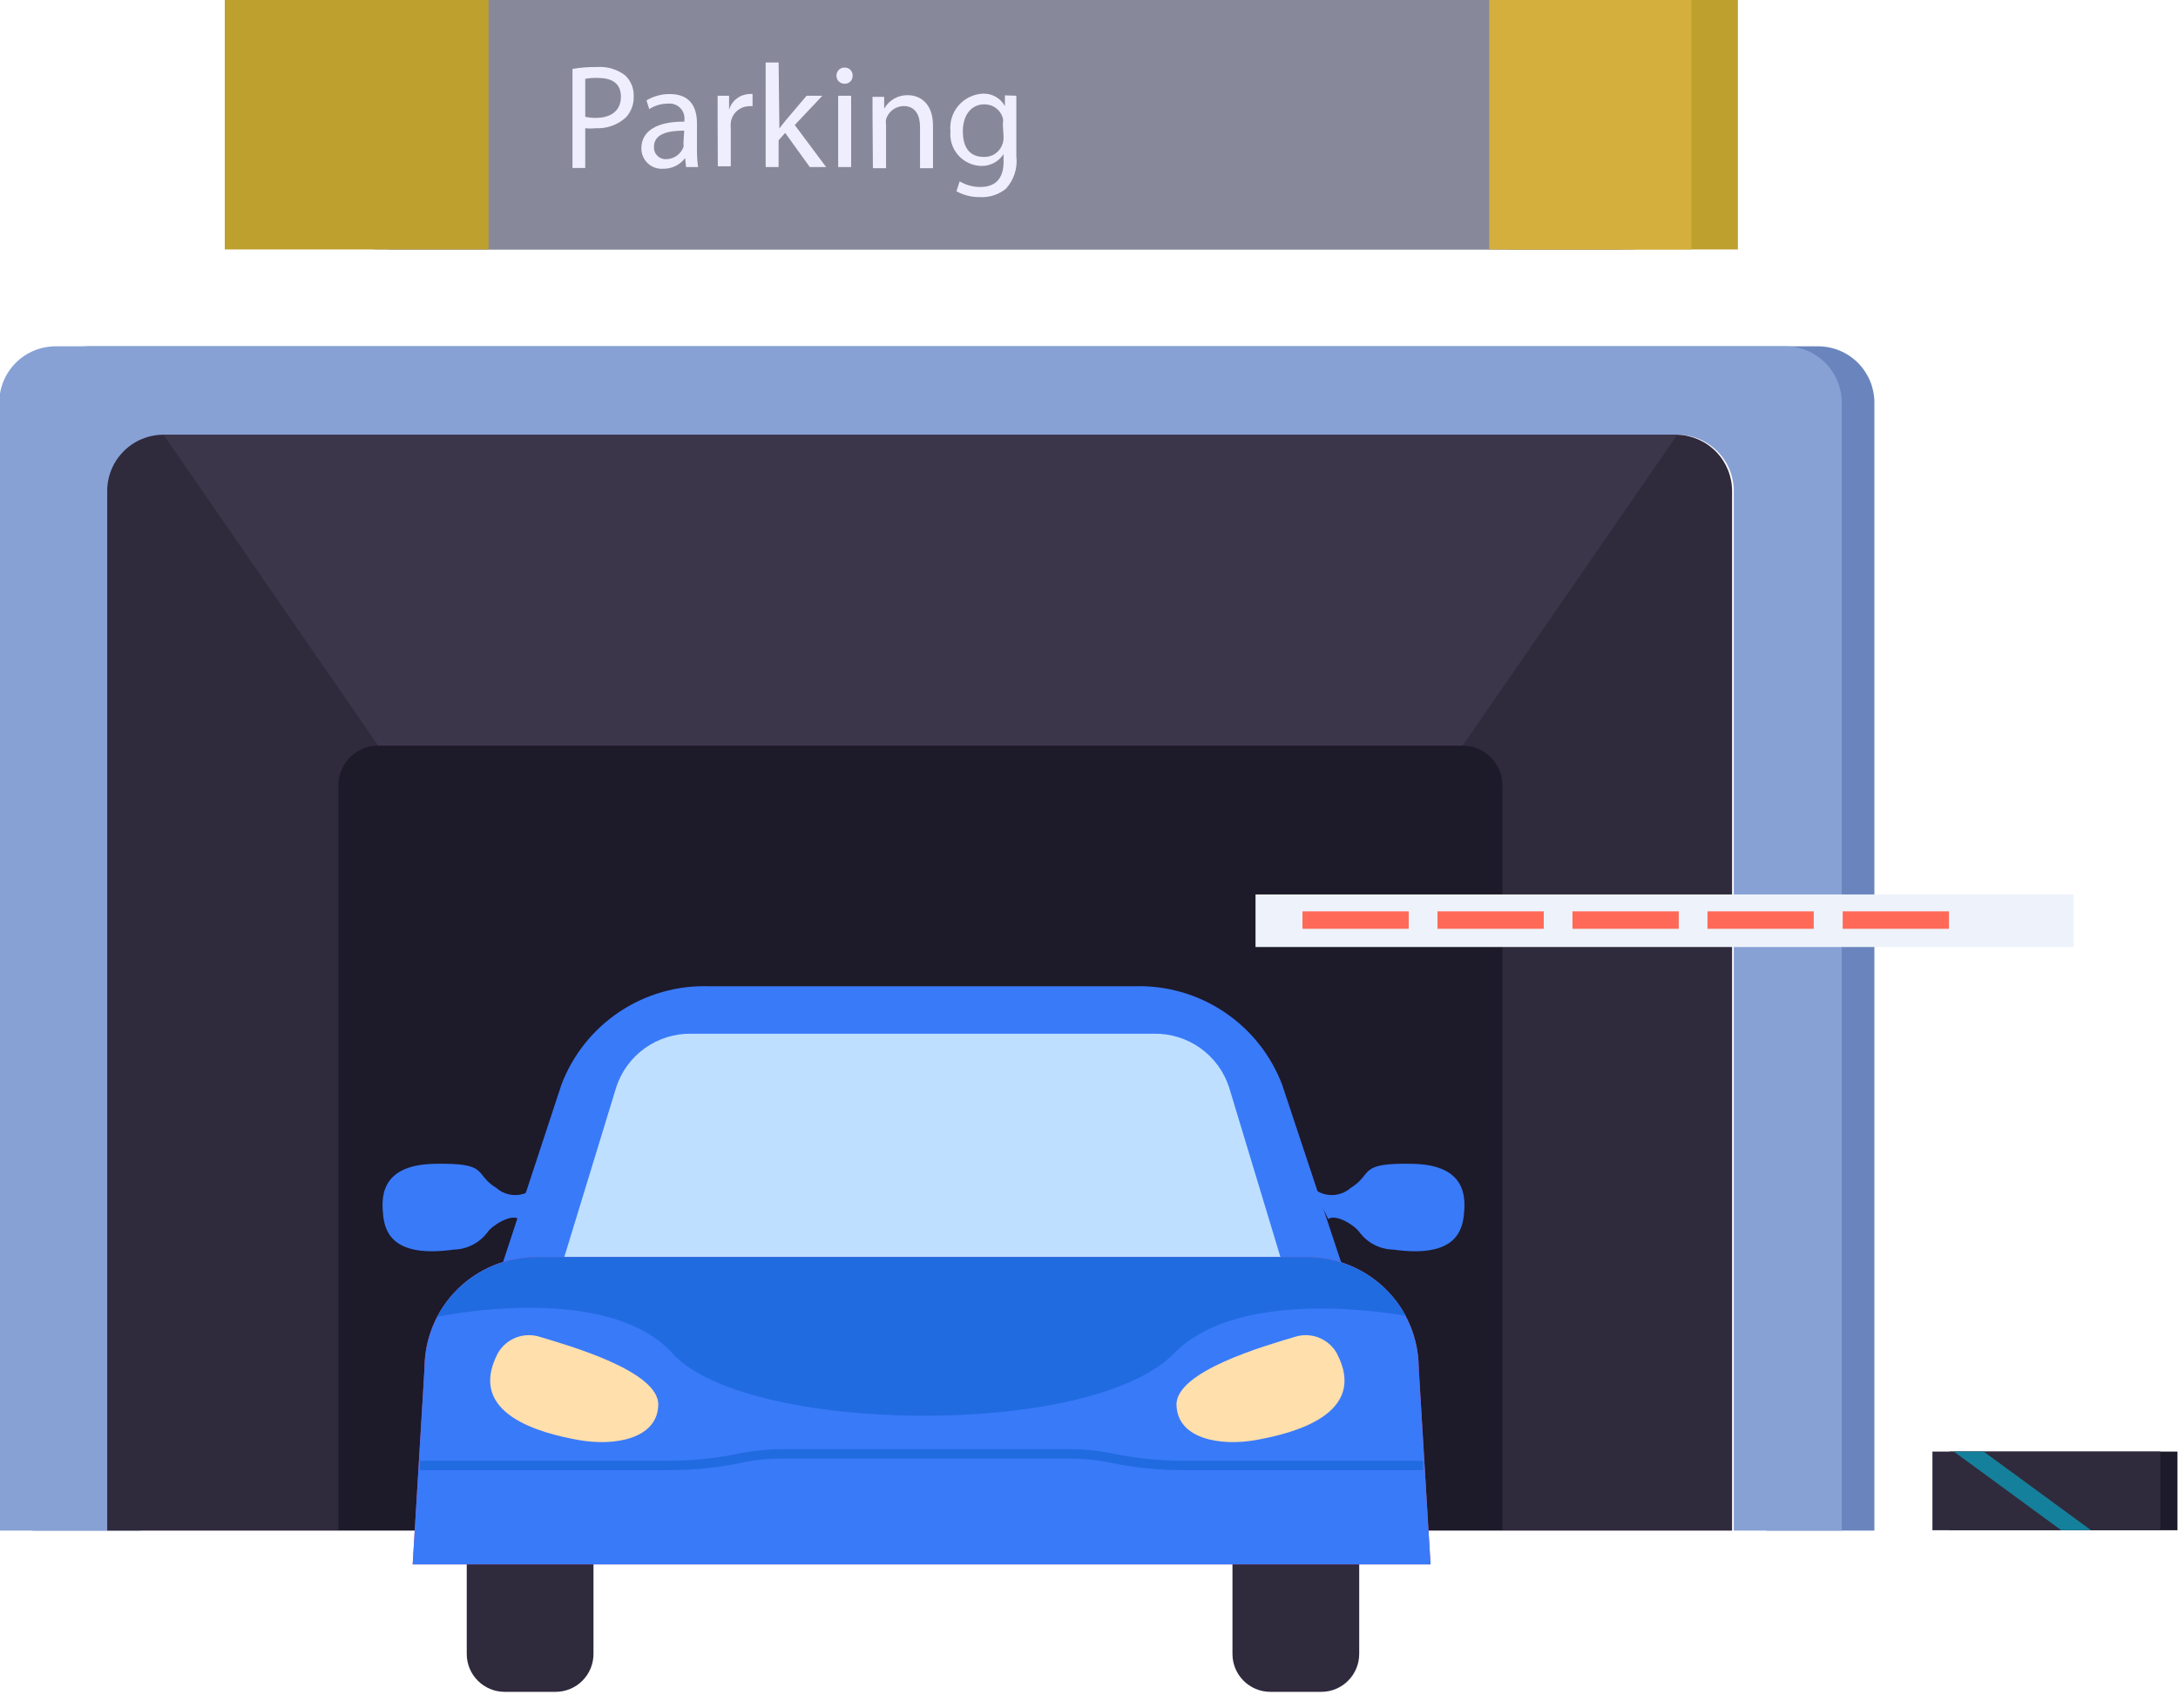 <?xml version="1.0" encoding="UTF-8"?>
<svg width="116" height="91" viewBox="0 0 116 91" fill="none" xmlns="http://www.w3.org/2000/svg">
<path d="M96.87 18.45H4.74C3.945 18.45 3.182 18.766 2.619 19.329C2.056 19.891 1.74 20.654 1.74 21.45V81.54H7.49V26.16C7.49 25.364 7.806 24.601 8.369 24.039C8.932 23.476 9.695 23.16 10.49 23.16H91.13C91.917 23.173 92.668 23.495 93.219 24.056C93.771 24.617 94.08 25.373 94.08 26.16V81.54H99.83V21.43C99.825 20.645 99.512 19.893 98.959 19.335C98.405 18.778 97.656 18.46 96.87 18.45Z" fill="#6A85BE"/>
<path d="M95.131 18.45H2.961C2.165 18.45 1.402 18.766 0.84 19.329C0.277 19.891 -0.039 20.654 -0.039 21.45V81.54H5.711V26.16C5.711 25.364 6.027 24.601 6.59 24.039C7.152 23.476 7.915 23.16 8.711 23.16H89.341C90.137 23.16 90.9 23.476 91.462 24.039C92.025 24.601 92.341 25.364 92.341 26.16V81.54H98.091V21.43C98.086 20.645 97.773 19.893 97.219 19.335C96.666 18.778 95.916 18.46 95.131 18.45Z" fill="#87A1D5"/>
<path d="M89.341 23.16H8.711C7.915 23.16 7.152 23.476 6.59 24.039C6.027 24.601 5.711 25.364 5.711 26.16V81.54H92.251V26.16C92.251 25.38 91.948 24.63 91.404 24.07C90.861 23.51 90.121 23.183 89.341 23.16Z" fill="#302A3D"/>
<path d="M77.9 39.72H20.13C19.568 39.725 19.031 39.952 18.636 40.351C18.241 40.75 18.02 41.288 18.02 41.85V81.52H80.019V41.85C80.019 41.287 79.796 40.746 79.399 40.347C79.002 39.948 78.463 39.723 77.9 39.72Z" fill="#1D1A29"/>
<path d="M8.711 23.16L20.141 39.72H77.901L89.331 23.16H8.711Z" fill="#3C364B"/>
<path d="M66.869 50.45L110.449 50.45V47.65L66.869 47.65V50.45Z" fill="#EEF3FB"/>
<path d="M98.141 49.48H103.801V48.55H98.141V49.48Z" fill="#FF6A58"/>
<path d="M90.94 49.48H96.6V48.55H90.94V49.48Z" fill="#FF6A58"/>
<path d="M83.75 49.48H89.41V48.55H83.75V49.48Z" fill="#FF6A58"/>
<path d="M76.561 49.48H82.221V48.55H76.561V49.48Z" fill="#FF6A58"/>
<path d="M69.369 49.48H75.029V48.55H69.369V49.48Z" fill="#FF6A58"/>
<path d="M103.831 81.52H115.971V77.33H103.831V81.52Z" fill="#1D1A29"/>
<path d="M102.921 81.52H115.061V77.33H102.921V81.52Z" fill="#302A3D"/>
<path d="M105.651 77.33L111.371 81.52H109.781L104.061 77.33H105.651Z" fill="#15809B"/>
<path d="M86.87 0H20.82C19.716 0 18.82 0.895 18.82 2V11.29C18.82 12.395 19.716 13.29 20.82 13.29H86.87C87.975 13.29 88.87 12.395 88.87 11.29V2C88.87 0.895 87.975 0 86.87 0Z" fill="#78788A"/>
<path d="M86.14 0H20.09C18.985 0 18.09 0.895 18.09 2V11.29C18.09 12.395 18.985 13.29 20.09 13.29H86.14C87.244 13.29 88.14 12.395 88.14 11.29V2C88.14 0.895 87.244 0 86.14 0Z" fill="#88889B"/>
<path d="M30.49 3.67C30.923 3.598 31.361 3.564 31.8 3.57C32.334 3.531 32.863 3.688 33.29 4.01C33.442 4.151 33.561 4.324 33.641 4.515C33.72 4.707 33.757 4.913 33.75 5.12C33.76 5.326 33.728 5.532 33.658 5.726C33.587 5.92 33.48 6.098 33.34 6.25C33.123 6.45 32.867 6.604 32.589 6.704C32.311 6.804 32.015 6.846 31.72 6.83C31.538 6.852 31.353 6.852 31.17 6.83V8.95H30.49V3.67ZM31.17 6.22C31.357 6.264 31.549 6.284 31.74 6.28C32.56 6.28 33.07 5.88 33.07 5.15C33.07 4.42 32.57 4.15 31.82 4.15C31.602 4.144 31.385 4.161 31.17 4.2V6.22Z" fill="#EFEEFF"/>
<path d="M36.54 8.9L36.49 8.42C36.354 8.601 36.177 8.747 35.974 8.846C35.77 8.945 35.546 8.994 35.32 8.99C35.171 9.001 35.021 8.981 34.88 8.931C34.739 8.881 34.61 8.803 34.501 8.7C34.392 8.598 34.305 8.474 34.246 8.336C34.188 8.198 34.158 8.05 34.16 7.9C34.16 6.98 34.98 6.47 36.45 6.48V6.4C36.465 6.282 36.452 6.162 36.413 6.05C36.375 5.937 36.311 5.835 36.228 5.75C36.144 5.665 36.042 5.601 35.93 5.561C35.818 5.521 35.699 5.507 35.58 5.52C35.226 5.519 34.879 5.62 34.58 5.81L34.43 5.35C34.804 5.125 35.233 5.007 35.67 5.01C36.84 5.01 37.12 5.81 37.12 6.57V7.99C37.118 8.294 37.138 8.599 37.18 8.9H36.54ZM36.44 6.96C35.69 6.96 34.83 7.08 34.83 7.82C34.825 7.907 34.837 7.995 34.868 8.077C34.898 8.159 34.946 8.234 35.007 8.296C35.069 8.358 35.142 8.407 35.224 8.439C35.306 8.47 35.393 8.484 35.48 8.48C35.68 8.477 35.874 8.415 36.038 8.301C36.202 8.187 36.328 8.026 36.4 7.84C36.414 7.767 36.414 7.693 36.4 7.62L36.44 6.96Z" fill="#EFEEFF"/>
<path d="M38.221 6.29C38.221 5.84 38.221 5.45 38.221 5.1H38.831V5.85C38.897 5.617 39.035 5.41 39.226 5.26C39.416 5.109 39.648 5.022 39.891 5.01C39.954 5 40.018 5 40.081 5.01V5.66C40.004 5.649 39.927 5.649 39.851 5.66C39.617 5.675 39.396 5.771 39.226 5.932C39.056 6.092 38.948 6.308 38.921 6.54C38.91 6.646 38.91 6.754 38.921 6.86V8.86H38.231L38.221 6.29Z" fill="#EFEEFF"/>
<path d="M41.509 6.84L41.849 6.41L42.959 5.1H43.799L42.329 6.66L43.999 8.9H43.129L41.819 7.08L41.469 7.47V8.9H40.779V3.33H41.469L41.509 6.84Z" fill="#EFEEFF"/>
<path d="M45.411 4.03C45.414 4.088 45.404 4.146 45.383 4.201C45.362 4.255 45.33 4.304 45.288 4.344C45.246 4.385 45.197 4.416 45.142 4.436C45.087 4.456 45.029 4.464 44.971 4.46C44.915 4.46 44.859 4.449 44.808 4.427C44.756 4.405 44.709 4.374 44.67 4.334C44.631 4.293 44.6 4.246 44.58 4.194C44.559 4.142 44.55 4.086 44.551 4.03C44.55 3.972 44.56 3.915 44.582 3.861C44.603 3.808 44.636 3.76 44.677 3.719C44.718 3.679 44.768 3.647 44.822 3.627C44.876 3.606 44.933 3.597 44.991 3.6C45.047 3.599 45.103 3.609 45.156 3.63C45.208 3.651 45.255 3.683 45.295 3.723C45.334 3.764 45.365 3.812 45.385 3.865C45.405 3.917 45.414 3.974 45.411 4.03ZM44.641 8.9V5.1H45.331V8.9H44.641Z" fill="#EFEEFF"/>
<path d="M46.471 6.16C46.471 5.77 46.471 5.44 46.471 5.16H47.091V5.79C47.216 5.567 47.399 5.382 47.621 5.255C47.843 5.129 48.095 5.064 48.351 5.07C48.881 5.07 49.691 5.39 49.691 6.69V8.96H49.001V6.77C49.001 6.16 48.771 5.65 48.121 5.65C47.912 5.655 47.71 5.725 47.543 5.851C47.377 5.976 47.253 6.151 47.191 6.35C47.174 6.459 47.174 6.571 47.191 6.68V8.96H46.491L46.471 6.16Z" fill="#EFEEFF"/>
<path d="M54.13 5.1C54.13 5.37 54.13 5.68 54.13 6.1V8.31C54.169 8.622 54.139 8.939 54.044 9.24C53.95 9.54 53.791 9.816 53.581 10.05C53.193 10.367 52.701 10.528 52.2 10.5C51.761 10.509 51.326 10.402 50.941 10.19L51.111 9.66C51.449 9.863 51.837 9.966 52.23 9.96C52.931 9.96 53.45 9.59 53.45 8.63V8.21C53.321 8.411 53.141 8.574 52.929 8.685C52.717 8.795 52.48 8.849 52.24 8.84C52.01 8.831 51.785 8.776 51.577 8.677C51.369 8.578 51.183 8.438 51.031 8.264C50.88 8.091 50.765 7.889 50.694 7.67C50.624 7.45 50.599 7.219 50.62 6.99C50.596 6.745 50.621 6.498 50.694 6.263C50.768 6.029 50.888 5.811 51.048 5.624C51.208 5.437 51.404 5.285 51.624 5.176C51.845 5.067 52.085 5.004 52.331 4.99C52.571 4.977 52.81 5.032 53.02 5.149C53.231 5.265 53.404 5.439 53.521 5.65V5.08L54.13 5.1ZM53.41 6.6C53.432 6.498 53.432 6.392 53.41 6.29C53.35 6.074 53.218 5.884 53.037 5.752C52.856 5.619 52.635 5.552 52.41 5.56C51.751 5.56 51.281 6.11 51.281 6.99C51.281 7.87 51.651 8.36 52.401 8.36C52.622 8.369 52.841 8.305 53.022 8.176C53.203 8.048 53.336 7.862 53.401 7.65C53.437 7.53 53.454 7.405 53.45 7.28L53.41 6.6Z" fill="#EFEEFF"/>
<path d="M26.021 0H11.971V13.29H26.021V0Z" fill="#BEA02F"/>
<path d="M92.56 0H80.26V13.29H92.56V0Z" fill="#BEA02F"/>
<path d="M90.09 0H79.32V13.29H90.09V0Z" fill="#D4AF3D"/>
<path d="M29.589 77.38H26.879C25.764 77.38 24.859 78.284 24.859 79.4V88.11C24.859 89.225 25.764 90.13 26.879 90.13H29.589C30.705 90.13 31.609 89.225 31.609 88.11V79.4C31.609 78.284 30.705 77.38 29.589 77.38Z" fill="#302A3D"/>
<path d="M70.371 77.38H67.661C66.545 77.38 65.641 78.284 65.641 79.4V88.11C65.641 89.225 66.545 90.13 67.661 90.13H70.371C71.486 90.13 72.391 89.225 72.391 88.11V79.4C72.391 78.284 71.486 77.38 70.371 77.38Z" fill="#302A3D"/>
<path d="M71.609 67.79H26.609L29.899 57.79C30.499 56.203 31.581 54.844 32.992 53.902C34.403 52.961 36.074 52.485 37.769 52.54H60.409C62.106 52.486 63.777 52.962 65.19 53.903C66.603 54.844 67.686 56.203 68.289 57.79L71.609 67.79Z" fill="#397AF9"/>
<path d="M68.98 69.56H29.26L32.82 57.92C33.094 57.079 33.63 56.349 34.35 55.836C35.07 55.323 35.936 55.054 36.82 55.07H61.46C62.344 55.054 63.209 55.323 63.929 55.836C64.65 56.349 65.186 57.079 65.46 57.92L68.98 69.56Z" fill="#BEDFFF"/>
<path d="M76.191 83.34H21.98L22.61 72.87C22.613 72.092 22.769 71.322 23.07 70.604C23.37 69.886 23.809 69.234 24.362 68.686C24.915 68.138 25.57 67.705 26.29 67.41C27.011 67.116 27.782 66.966 28.561 66.97H69.611C70.389 66.966 71.16 67.116 71.881 67.41C72.601 67.705 73.256 68.138 73.809 68.686C74.362 69.234 74.801 69.886 75.101 70.604C75.402 71.322 75.558 72.092 75.561 72.87L76.191 83.34Z" fill="#EE375F"/>
<path d="M76.191 83.34H21.98L22.61 72.87C22.613 72.092 22.769 71.322 23.07 70.604C23.37 69.886 23.809 69.234 24.362 68.686C24.915 68.138 25.57 67.705 26.29 67.41C27.011 67.116 27.782 66.966 28.561 66.97H69.611C70.389 66.966 71.16 67.116 71.881 67.41C72.601 67.705 73.256 68.138 73.809 68.686C74.362 69.234 74.801 69.886 75.101 70.604C75.402 71.322 75.558 72.092 75.561 72.87L76.191 83.34Z" fill="#397AF9"/>
<path d="M69.609 66.97H28.559C27.474 66.973 26.41 67.27 25.48 67.83C24.55 68.39 23.789 69.192 23.279 70.15C24.979 69.81 32.649 68.6 35.819 72.1C39.709 76.4 58.099 76.66 62.529 72.1C65.709 68.83 72.899 69.75 74.879 70.1C74.363 69.153 73.602 68.362 72.674 67.811C71.747 67.26 70.688 66.97 69.609 66.97Z" fill="#216BE0"/>
<path d="M26.52 72.08C26.739 71.702 27.081 71.411 27.488 71.254C27.896 71.098 28.345 71.086 28.76 71.22C30.28 71.68 35.11 73.04 35.06 74.85C35.01 76.66 32.72 77.06 30.79 76.71C28.86 76.36 24.8 75.35 26.52 72.08Z" fill="#FFDFAC"/>
<path d="M71.191 72.08C70.974 71.703 70.634 71.412 70.228 71.255C69.822 71.099 69.374 71.086 68.96 71.22C67.43 71.68 62.611 73.04 62.66 74.85C62.711 76.66 64.991 77.06 66.921 76.71C68.851 76.36 72.921 75.35 71.191 72.08Z" fill="#FFDFAC"/>
<path d="M75.799 78.32H62.999C61.716 78.32 60.436 78.19 59.179 77.93C58.452 77.779 57.712 77.702 56.969 77.7H41.649C40.978 77.701 40.309 77.765 39.649 77.89L39.169 77.99C38.005 78.21 36.824 78.32 35.639 78.32H22.369V77.82H35.599C36.75 77.819 37.898 77.711 39.029 77.5L39.519 77.4C40.222 77.269 40.934 77.202 41.649 77.2H56.969C57.749 77.2 58.526 77.281 59.289 77.44C60.51 77.692 61.753 77.819 62.999 77.82H75.799V78.32Z" fill="#216BE0"/>
<path d="M69.93 63.29C70.207 63.532 70.562 63.665 70.93 63.665C71.297 63.665 71.653 63.532 71.93 63.29C73.18 62.52 72.26 61.94 75.24 62C78.22 62.06 78.05 63.94 77.96 64.78C77.84 65.78 77.28 67 74.21 66.57C73.859 66.564 73.515 66.478 73.203 66.318C72.891 66.159 72.62 65.93 72.41 65.65C72.16 65.28 71.15 64.65 70.74 64.94L69.93 63.29Z" fill="#397AF9"/>
<path d="M28.441 63.29C28.164 63.532 27.809 63.665 27.441 63.665C27.073 63.665 26.718 63.532 26.441 63.29C25.191 62.52 26.111 61.94 23.131 62C20.151 62.06 20.321 63.94 20.411 64.78C20.521 65.78 21.091 67 24.161 66.57C24.511 66.564 24.855 66.478 25.167 66.318C25.479 66.159 25.751 65.93 25.961 65.65C26.211 65.28 27.221 64.65 27.631 64.94L28.441 63.29Z" fill="#397AF9"/>
</svg>
